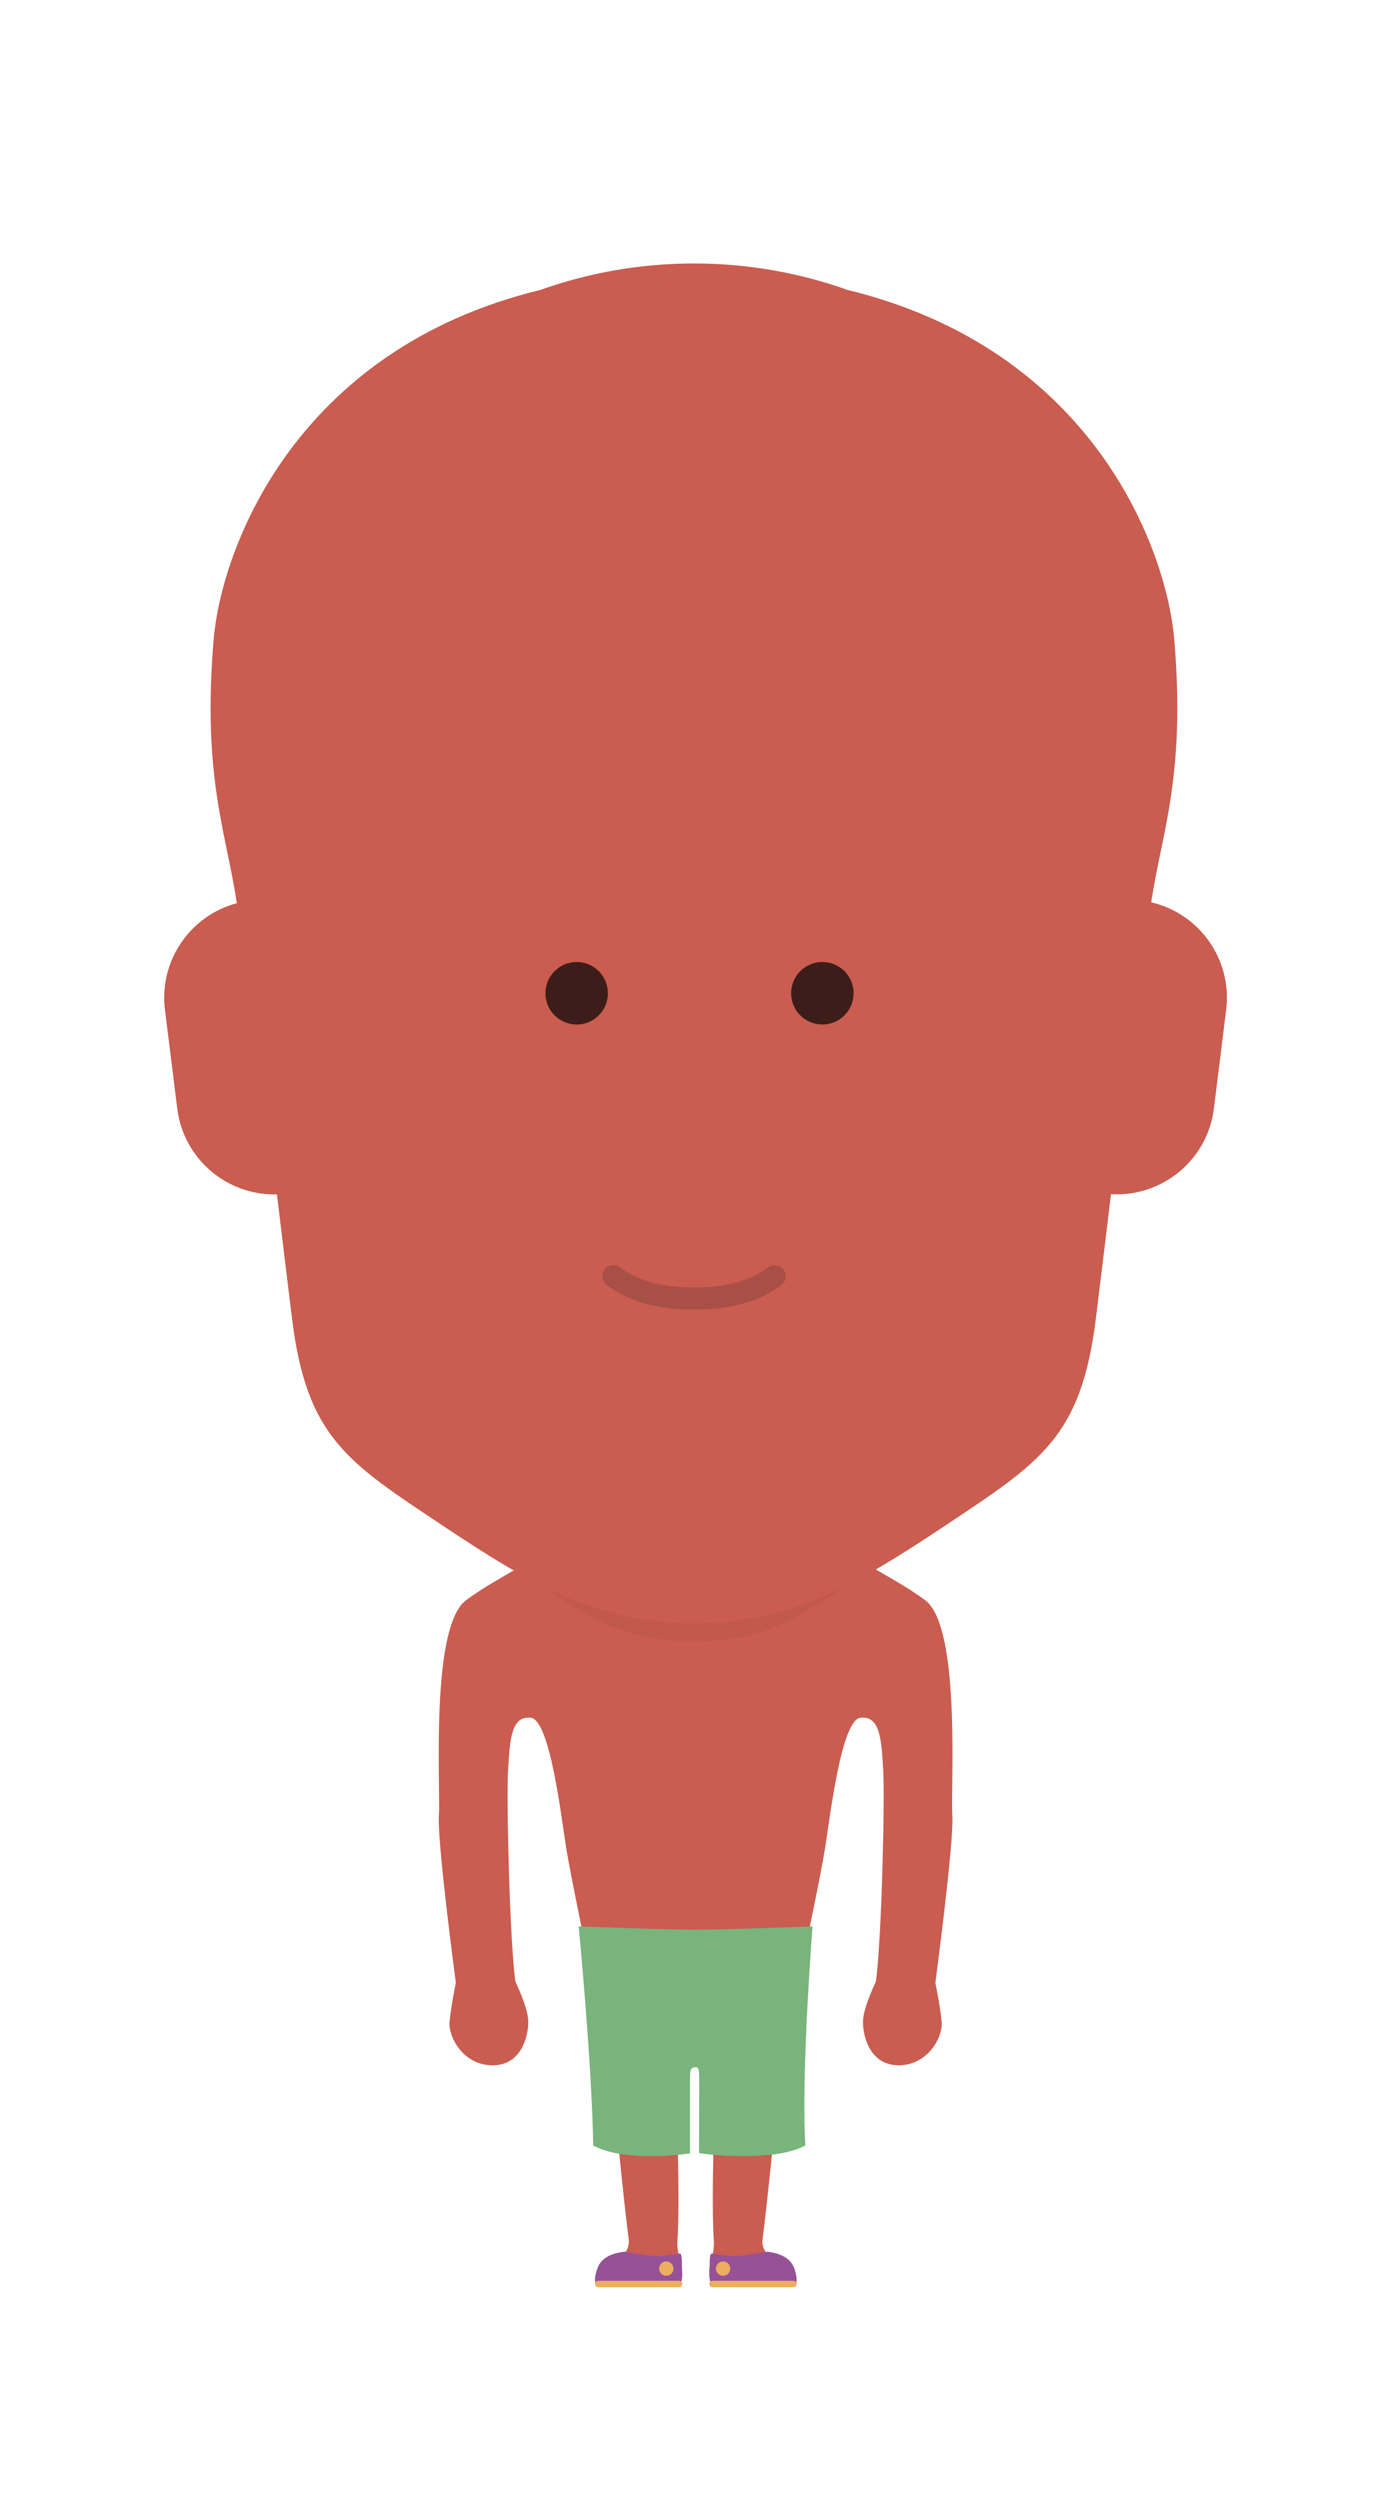 <?xml version="1.0" encoding="utf-8"?>
<!-- Generator: Adobe Illustrator 16.0.4, SVG Export Plug-In . SVG Version: 6.00 Build 0)  -->
<!DOCTYPE svg PUBLIC "-//W3C//DTD SVG 1.1//EN" "http://www.w3.org/Graphics/SVG/1.1/DTD/svg11.dtd">
<svg version="1.1" id="Laag_1" xmlns="http://www.w3.org/2000/svg" xmlns:xlink="http://www.w3.org/1999/xlink" x="0px" y="0px"
	 width="190px" height="340px" viewBox="0 0 190 340" enable-background="new 0 0 190 340" xml:space="preserve">
<path fill="#CA5C50" d="M128.164,275.002c-0.188-2.041-0.857-5.336-0.857-5.336s2.562-19.166,2.307-22.791
	c-0.254-3.625,1.225-25.625-3.717-29.25c-4.938-3.625-10.942-5.879-13.483-9.129c-2.542-3.25-32.935-3.25-35.476,0
	s-8.547,5.504-13.486,9.129s-3.465,25.625-3.719,29.25s2.307,22.791,2.307,22.791s-0.67,3.296-0.857,5.336s1.889,5.9,5.846,5.9
	c4.014,0,4.875-4.061,4.875-5.922c0-1.86-1.762-5.479-1.762-5.479c-0.763-5.479-1.242-24.877-0.986-28.877
	c0.254-4,0.396-7.25,3.066-7c2.668,0.25,4.211,13.875,4.846,17.75c0.631,3.876,2.68,13.626,2.68,13.626l0.012,0.001
	c0.006,0.026,2.702,11.447,3.592,18.886c0.342,2.854,1.558,15.844,2.234,20.795c0.001,0.02-0.006,0.028-0.004,0.045
	c0.064,0.711-0.23,1.668-1.21,2.209c-1.146,0.637-1.914,0.875-1.914,2.58c0,0.739,0.479,1.33,2.33,1.33c1.505,0,5.153,0,6.351,0
	c1.239,0,1.664-1.138,1.664-2.062c0-1.394-0.613-1.777-0.613-3.783l0,0c0.41-5.78-0.147-19.162-0.147-21.112
	c0-2.139,0.481-11.709,2.633-11.727c2.153,0.018,2.634,9.588,2.634,11.727c0,1.95-0.558,15.332-0.146,21.112c0,0,0,0,0,0.001
	c0,2.006-0.614,2.391-0.614,3.783c0,0.925,0.428,2.062,1.665,2.062c1.192,0,4.847,0,6.353,0c1.851,0,2.33-0.593,2.33-1.332
	c0-1.705-0.771-1.945-1.914-2.578c-0.979-0.543-1.275-1.498-1.211-2.209c0.002-0.02-0.004-0.029-0.004-0.045
	c0.678-4.953,1.895-17.942,2.233-20.795c0.892-7.439,3.585-18.861,3.592-18.889l0.013-0.001c0,0,2.049-9.75,2.686-13.625
	c0.635-3.875,2.176-17.5,4.845-17.75s2.812,3,3.065,7c0.255,4-0.225,23.396-0.987,28.877c0,0-1.763,3.618-1.763,5.479
	c0,1.862,0.861,5.92,4.875,5.92C126.275,280.902,128.354,277.042,128.164,275.002z"/>
<path opacity="0.05" fill="#1E1E1C" enable-background="new    " d="M112.41,208.496c-2.542-3.25-32.934-3.25-35.477,0
	c-1.437,1.838-2.621,3.357-6.012,4.986c8.465,6.342,13.826,9.772,23.518,9.772c9.763,0,15.158-3.479,23.699-9.907
	C114.855,211.77,113.807,210.283,112.41,208.496z"/>
<g id="bottom_-_3_1_">
	<path fill="#78B47B" d="M94.667,262.441c-5.205,0-15.91-0.442-15.91-0.442s1.813,18.714,1.979,29.8
		c3.801,2.109,11.041,1.407,13.174,1.083c0.004-2.454-0.006-8.35-0.006-8.995c0-2.138-0.066-2.722,0.768-2.722
		c0.539,0,0.494,0.583,0.494,2.722c0,0.641-0.018,6.521-0.023,8.952c1.817,0.294,10.494,1.169,14.469-1.047
		c-0.6-9.735,0.978-29.793,0.978-29.793S99.871,262.441,94.667,262.441z"/>
</g>
<g id="feet_-_3_1_">
	<path fill="#975197" d="M84.991,306.256c-1.866,0.204-3.216,0.904-3.703,2.299c-0.488,1.396-0.364,2.291,0.129,2.291
		c0.562,0,9.958,0,10.724,0c0.767,0,0.754-1.352,0.696-2.062s0.087-2.541-0.414-2.259c0,0-2.101,0.382-3.308,0.315
		C87.908,306.779,84.991,306.256,84.991,306.256z"/>
	<path fill="#975197" d="M104.415,306.256c1.864,0.204,3.215,0.904,3.703,2.299c0.487,1.396,0.362,2.291-0.13,2.291
		c-0.562,0-9.959,0-10.725,0c-0.77,0-0.757-1.352-0.697-2.062c0.059-0.71-0.086-2.541,0.414-2.259c0,0,2.102,0.382,3.309,0.315
		C101.496,306.779,104.415,306.256,104.415,306.256z"/>
	<path fill="#ECAD5E" d="M92.861,310.646c0,0.238-0.194,0.437-0.436,0.437H81.42c-0.24,0-0.436-0.194-0.436-0.437l0,0
		c0-0.24,0.195-0.438,0.436-0.438h11.005C92.667,310.211,92.861,310.406,92.861,310.646L92.861,310.646z"/>
	<circle fill="#ECAD5E" cx="90.686" cy="308.551" r="0.978"/>
	<path fill="#ECAD5E" d="M108.424,310.646c0,0.238-0.195,0.437-0.438,0.437H96.98c-0.239,0-0.438-0.194-0.438-0.437l0,0
		c0-0.24,0.195-0.438,0.438-0.438h11.006C108.229,310.211,108.424,310.406,108.424,310.646L108.424,310.646z"/>
	<circle fill="#ECAD5E" cx="98.414" cy="308.551" r="0.978"/>
</g>
<g id="BALD_4_">
	<path fill="#CA5C50" d="M156.686,122.725c1.4-9.477,4.689-16.968,3.146-35.638c-1.021-12.36-11.014-39.508-44.454-47.646
		c-6.543-2.328-13.586-3.607-20.928-3.607c-7.345,0-14.386,1.279-20.929,3.607C40.078,47.58,30.089,74.727,29.066,87.087
		c-1.553,18.748,1.771,26.224,3.162,35.756c-6.33,1.689-10.609,7.818-9.777,14.503l1.672,13.43
		c0.854,6.867,6.792,11.855,13.57,11.673c0.818,6.884,1.551,12.786,2.049,16.851c1.988,16.219,7.551,19.557,20.43,28.145
		c12.879,8.586,21.467,13.355,34.277,13.355c12.81,0,21.396-4.771,34.275-13.355c12.879-8.588,18.438-11.926,20.43-28.145
		c0.5-4.07,1.234-9.984,2.055-16.883c6.956,0.414,13.132-4.629,14.004-11.641l1.672-13.43
		C167.732,130.512,163.249,124.246,156.686,122.725z"/>
</g>
<g id="FACE_6_">
	<circle opacity="0.7" fill="#020303" enable-background="new    " cx="78.486" cy="135.092" r="4.252"/>
	<circle opacity="0.7" fill="#020303" enable-background="new    " cx="111.927" cy="135.092" r="4.252"/>
	<g opacity="0.2">
		<path fill="#1E1E1C" d="M94.898,178.102h-0.883c-7.701,0-11.394-3.289-11.547-3.429c-0.611-0.558-0.654-1.507-0.097-2.118
			c0.558-0.613,1.507-0.656,2.119-0.098c0.021,0.018,3.073,2.645,9.524,2.645h0.883c6.445,0,9.496-2.619,9.524-2.645
			c0.61-0.559,1.562-0.516,2.119,0.098c0.558,0.611,0.515,1.562-0.099,2.118C106.292,174.812,102.6,178.102,94.898,178.102z"/>
	</g>
</g>
</svg>
